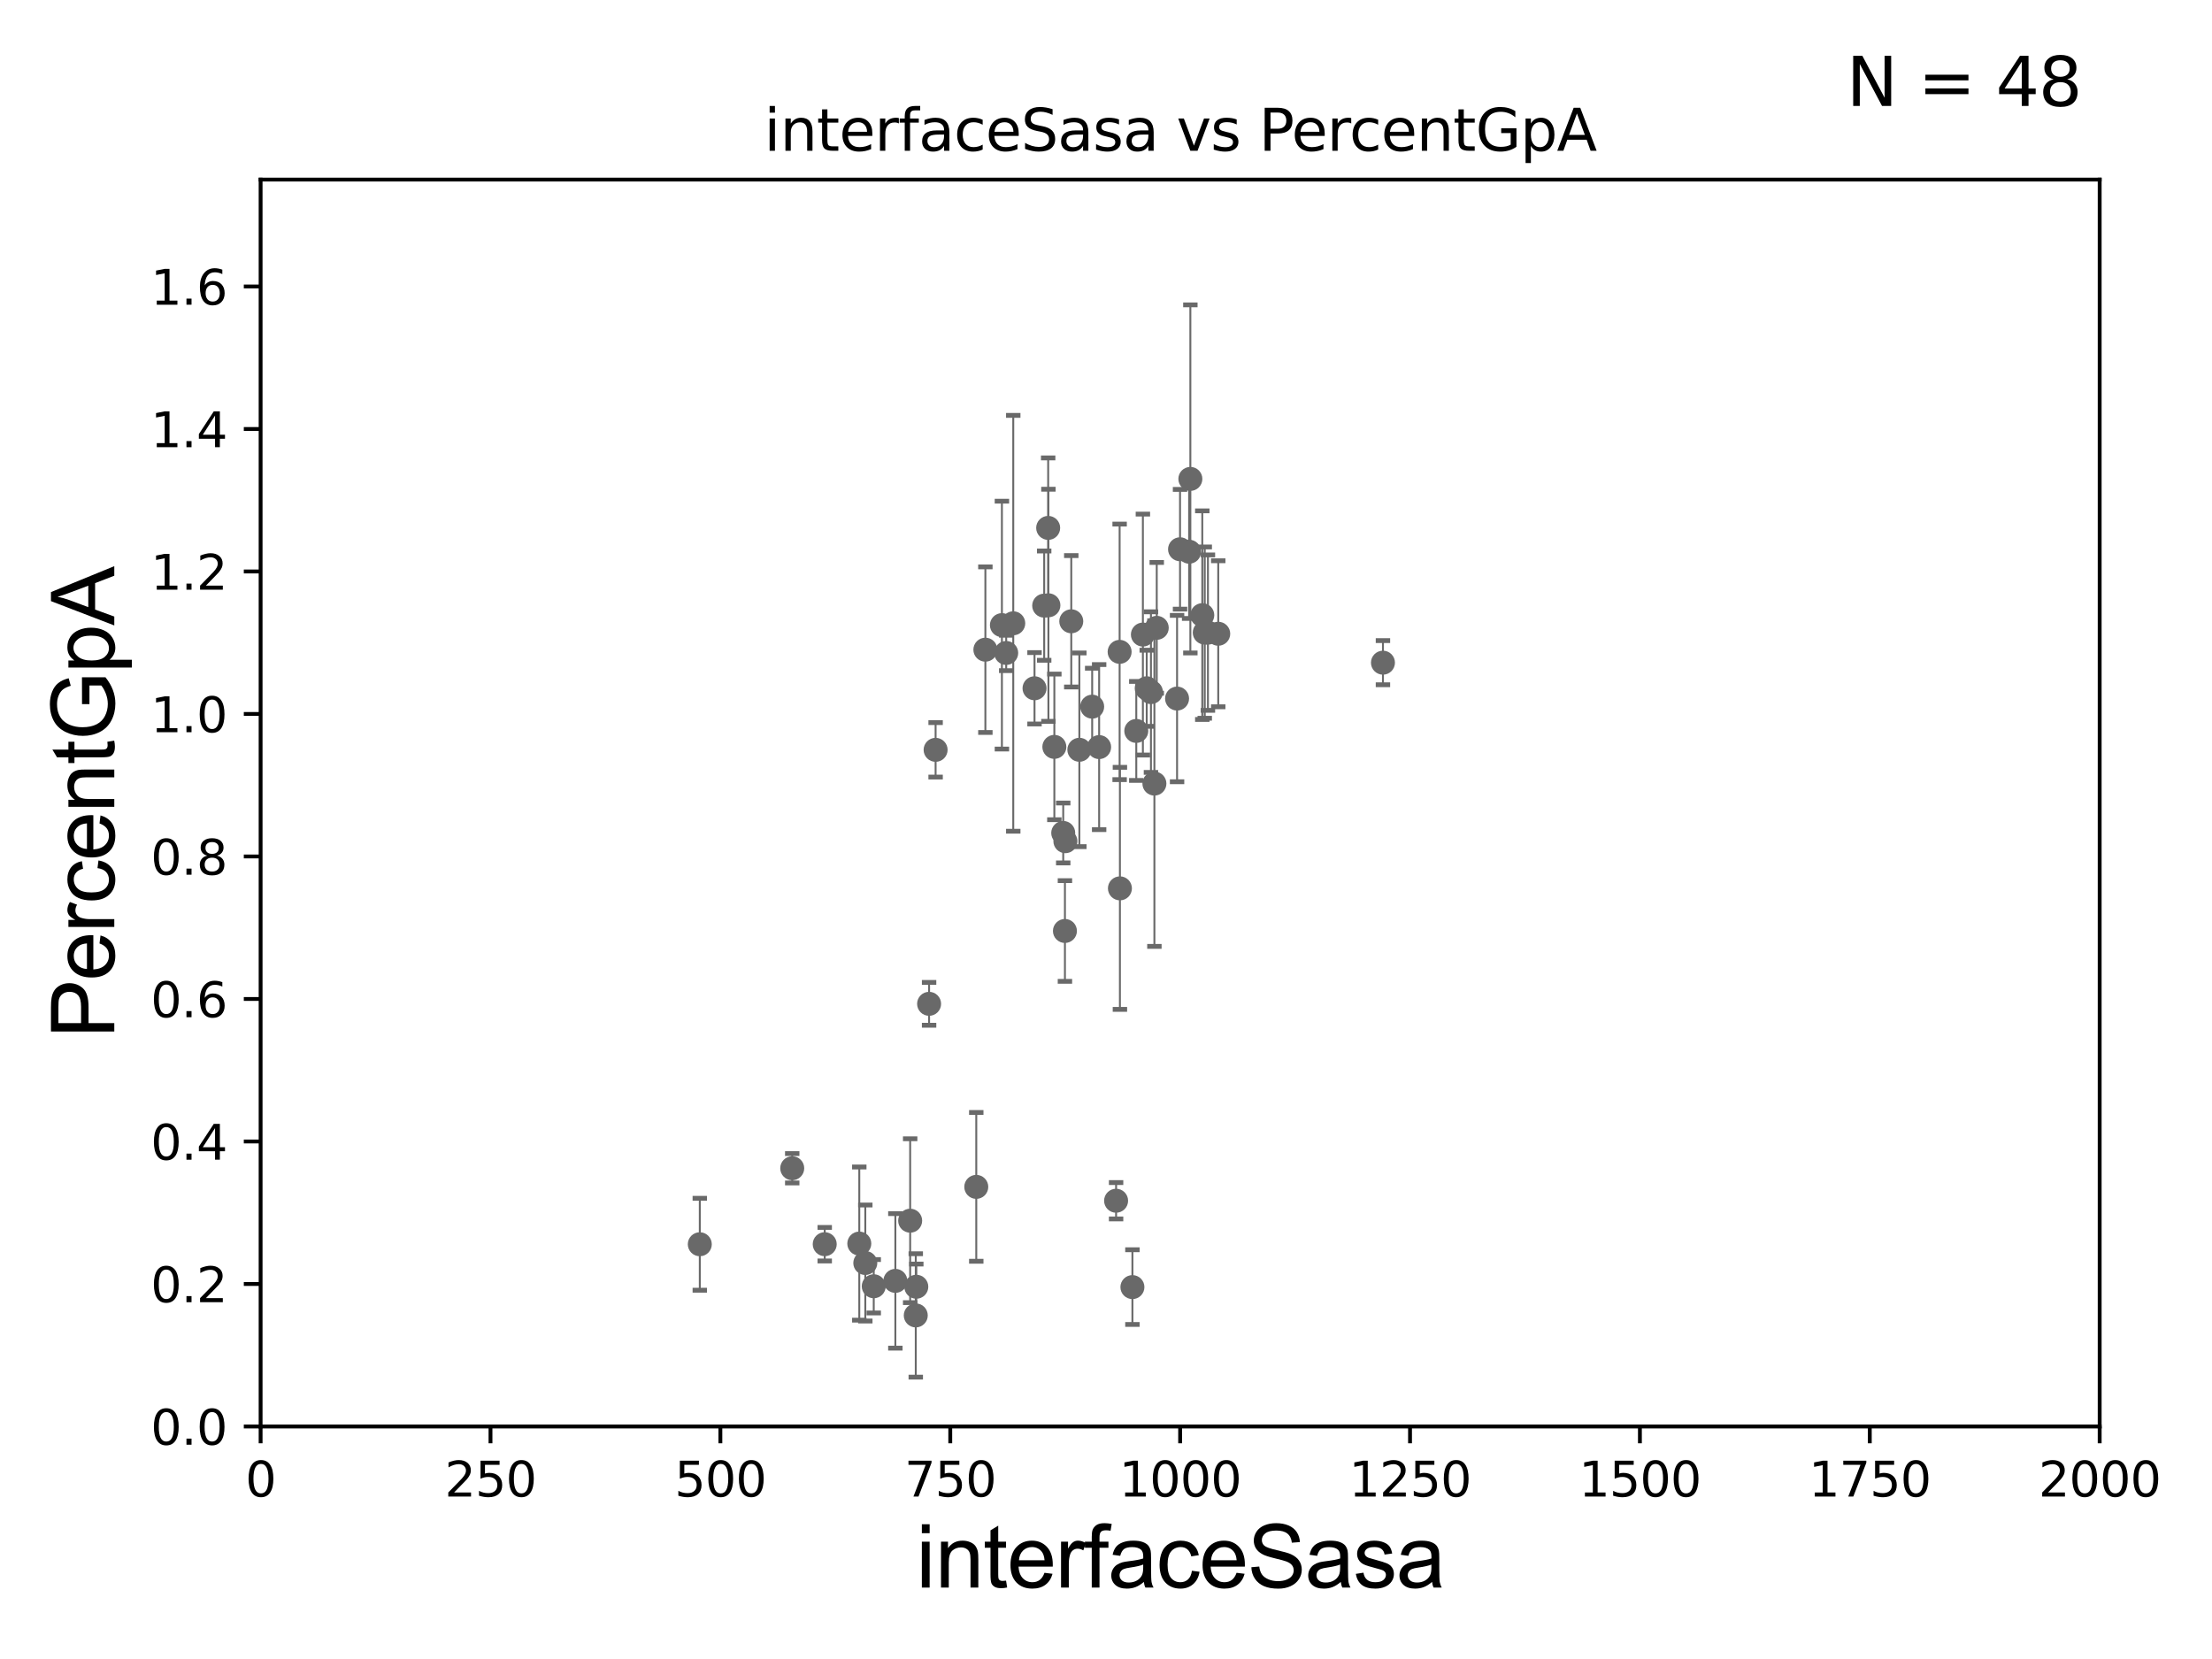 <?xml version="1.0" encoding="utf-8" standalone="no"?>
<!DOCTYPE svg PUBLIC "-//W3C//DTD SVG 1.1//EN"
  "http://www.w3.org/Graphics/SVG/1.1/DTD/svg11.dtd">
<svg xmlns:xlink="http://www.w3.org/1999/xlink" width="460.8pt" height="345.6pt" viewBox="0 0 460.8 345.6" xmlns="http://www.w3.org/2000/svg" version="1.1">
 <defs>
  <style type="text/css">*{stroke-linejoin: round; stroke-linecap: butt}</style>
 </defs>
 <g id="figure_1">
  <g id="patch_1">
   <path d="M 0 345.6 
L 460.8 345.6 
L 460.8 0 
L 0 0 
z
" style="fill: #ffffff"/>
  </g>
  <g id="axes_1">
   <g id="patch_2">
    <path d="M 54.29 297.16 
L 437.4 297.16 
L 437.4 37.411 
L 54.29 37.411 
z
" style="fill: #ffffff"/>
   </g>
   <g id="PathCollection_1">
    <defs>
     <path id="mc48c393efd" d="M 0 1.118 
C 0.297 1.118 0.581 1 0.791 0.791 
C 1 0.581 1.118 0.297 1.118 0 
C 1.118 -0.297 1 -0.581 0.791 -0.791 
C 0.581 -1 0.297 -1.118 0 -1.118 
C -0.297 -1.118 -0.581 -1 -0.791 -0.791 
C -1 -0.581 -1.118 -0.297 -1.118 0 
C -1.118 0.297 -1 0.581 -0.791 0.791 
C -0.581 1 -0.297 1.118 0 1.118 
z
" style="stroke: #696969"/>
    </defs>
    <g clip-path="url(#pf09966d10d)">
     <use xlink:href="#mc48c393efd" x="238.884" y="143.379" style="fill: #696969; stroke: #696969"/>
     <use xlink:href="#mc48c393efd" x="221.939" y="175.238" style="fill: #696969; stroke: #696969"/>
     <use xlink:href="#mc48c393efd" x="194.905" y="156.205" style="fill: #696969; stroke: #696969"/>
     <use xlink:href="#mc48c393efd" x="217.524" y="126.165" style="fill: #696969; stroke: #696969"/>
     <use xlink:href="#mc48c393efd" x="211.08" y="129.845" style="fill: #696969; stroke: #696969"/>
     <use xlink:href="#mc48c393efd" x="209.61" y="136.023" style="fill: #696969; stroke: #696969"/>
     <use xlink:href="#mc48c393efd" x="203.375" y="247.249" style="fill: #696969; stroke: #696969"/>
     <use xlink:href="#mc48c393efd" x="224.849" y="156.194" style="fill: #696969; stroke: #696969"/>
     <use xlink:href="#mc48c393efd" x="221.845" y="193.938" style="fill: #696969; stroke: #696969"/>
     <use xlink:href="#mc48c393efd" x="232.503" y="250.135" style="fill: #696969; stroke: #696969"/>
     <use xlink:href="#mc48c393efd" x="223.165" y="129.427" style="fill: #696969; stroke: #696969"/>
     <use xlink:href="#mc48c393efd" x="235.903" y="268.127" style="fill: #696969; stroke: #696969"/>
     <use xlink:href="#mc48c393efd" x="205.272" y="135.341" style="fill: #696969; stroke: #696969"/>
     <use xlink:href="#mc48c393efd" x="171.805" y="259.187" style="fill: #696969; stroke: #696969"/>
     <use xlink:href="#mc48c393efd" x="190.771" y="274.025" style="fill: #696969; stroke: #696969"/>
     <use xlink:href="#mc48c393efd" x="190.882" y="268.053" style="fill: #696969; stroke: #696969"/>
     <use xlink:href="#mc48c393efd" x="193.547" y="209.115" style="fill: #696969; stroke: #696969"/>
     <use xlink:href="#mc48c393efd" x="182.017" y="267.951" style="fill: #696969; stroke: #696969"/>
     <use xlink:href="#mc48c393efd" x="179.006" y="259.058" style="fill: #696969; stroke: #696969"/>
     <use xlink:href="#mc48c393efd" x="189.604" y="254.293" style="fill: #696969; stroke: #696969"/>
     <use xlink:href="#mc48c393efd" x="165.036" y="243.366" style="fill: #696969; stroke: #696969"/>
     <use xlink:href="#mc48c393efd" x="145.78" y="259.199" style="fill: #696969; stroke: #696969"/>
     <use xlink:href="#mc48c393efd" x="218.403" y="126.093" style="fill: #696969; stroke: #696969"/>
     <use xlink:href="#mc48c393efd" x="245.824" y="114.422" style="fill: #696969; stroke: #696969"/>
     <use xlink:href="#mc48c393efd" x="219.64" y="155.588" style="fill: #696969; stroke: #696969"/>
     <use xlink:href="#mc48c393efd" x="240.483" y="163.235" style="fill: #696969; stroke: #696969"/>
     <use xlink:href="#mc48c393efd" x="238.085" y="132.192" style="fill: #696969; stroke: #696969"/>
     <use xlink:href="#mc48c393efd" x="250.458" y="128.148" style="fill: #696969; stroke: #696969"/>
     <use xlink:href="#mc48c393efd" x="215.51" y="143.381" style="fill: #696969; stroke: #696969"/>
     <use xlink:href="#mc48c393efd" x="247.716" y="114.931" style="fill: #696969; stroke: #696969"/>
     <use xlink:href="#mc48c393efd" x="253.781" y="132.023" style="fill: #696969; stroke: #696969"/>
     <use xlink:href="#mc48c393efd" x="218.353" y="109.972" style="fill: #696969; stroke: #696969"/>
     <use xlink:href="#mc48c393efd" x="245.205" y="145.526" style="fill: #696969; stroke: #696969"/>
     <use xlink:href="#mc48c393efd" x="250.973" y="131.784" style="fill: #696969; stroke: #696969"/>
     <use xlink:href="#mc48c393efd" x="239.765" y="144.177" style="fill: #696969; stroke: #696969"/>
     <use xlink:href="#mc48c393efd" x="251.634" y="131.79" style="fill: #696969; stroke: #696969"/>
     <use xlink:href="#mc48c393efd" x="233.239" y="135.793" style="fill: #696969; stroke: #696969"/>
     <use xlink:href="#mc48c393efd" x="228.971" y="155.633" style="fill: #696969; stroke: #696969"/>
     <use xlink:href="#mc48c393efd" x="236.708" y="152.266" style="fill: #696969; stroke: #696969"/>
     <use xlink:href="#mc48c393efd" x="247.973" y="99.765" style="fill: #696969; stroke: #696969"/>
     <use xlink:href="#mc48c393efd" x="240.972" y="130.79" style="fill: #696969; stroke: #696969"/>
     <use xlink:href="#mc48c393efd" x="221.489" y="173.521" style="fill: #696969; stroke: #696969"/>
     <use xlink:href="#mc48c393efd" x="208.716" y="130.224" style="fill: #696969; stroke: #696969"/>
     <use xlink:href="#mc48c393efd" x="233.3" y="185.062" style="fill: #696969; stroke: #696969"/>
     <use xlink:href="#mc48c393efd" x="227.519" y="147.21" style="fill: #696969; stroke: #696969"/>
     <use xlink:href="#mc48c393efd" x="288.094" y="138.048" style="fill: #696969; stroke: #696969"/>
     <use xlink:href="#mc48c393efd" x="186.52" y="266.829" style="fill: #696969; stroke: #696969"/>
     <use xlink:href="#mc48c393efd" x="180.258" y="263.108" style="fill: #696969; stroke: #696969"/>
    </g>
   </g>
   <g id="matplotlib.axis_1">
    <g id="xtick_1">
     <g id="line2d_1">
      <defs>
       <path id="m9b2ffbbcc8" d="M 0 0 
L 0 3.5 
" style="stroke: #000000; stroke-width: 0.8"/>
      </defs>
      <g>
       <use xlink:href="#m9b2ffbbcc8" x="54.29" y="297.16" style="stroke: #000000; stroke-width: 0.8"/>
      </g>
     </g>
     <g id="text_1">
      <!-- 0 -->
      <g transform="translate(51.109 311.758)scale(0.1 -0.1)">
       <defs>
        <path id="DejaVuSans-30" d="M 2034 4250 
Q 1547 4250 1301 3770 
Q 1056 3291 1056 2328 
Q 1056 1369 1301 889 
Q 1547 409 2034 409 
Q 2525 409 2770 889 
Q 3016 1369 3016 2328 
Q 3016 3291 2770 3770 
Q 2525 4250 2034 4250 
z
M 2034 4750 
Q 2819 4750 3233 4129 
Q 3647 3509 3647 2328 
Q 3647 1150 3233 529 
Q 2819 -91 2034 -91 
Q 1250 -91 836 529 
Q 422 1150 422 2328 
Q 422 3509 836 4129 
Q 1250 4750 2034 4750 
z
" transform="scale(0.016)"/>
       </defs>
       <use xlink:href="#DejaVuSans-30"/>
      </g>
     </g>
    </g>
    <g id="xtick_2">
     <g id="line2d_2">
      <g>
       <use xlink:href="#m9b2ffbbcc8" x="102.179" y="297.16" style="stroke: #000000; stroke-width: 0.8"/>
      </g>
     </g>
     <g id="text_2">
      <!-- 250 -->
      <g transform="translate(92.635 311.758)scale(0.1 -0.1)">
       <defs>
        <path id="DejaVuSans-32" d="M 1228 531 
L 3431 531 
L 3431 0 
L 469 0 
L 469 531 
Q 828 903 1448 1529 
Q 2069 2156 2228 2338 
Q 2531 2678 2651 2914 
Q 2772 3150 2772 3378 
Q 2772 3750 2511 3984 
Q 2250 4219 1831 4219 
Q 1534 4219 1204 4116 
Q 875 4013 500 3803 
L 500 4441 
Q 881 4594 1212 4672 
Q 1544 4750 1819 4750 
Q 2544 4750 2975 4387 
Q 3406 4025 3406 3419 
Q 3406 3131 3298 2873 
Q 3191 2616 2906 2266 
Q 2828 2175 2409 1742 
Q 1991 1309 1228 531 
z
" transform="scale(0.016)"/>
        <path id="DejaVuSans-35" d="M 691 4666 
L 3169 4666 
L 3169 4134 
L 1269 4134 
L 1269 2991 
Q 1406 3038 1543 3061 
Q 1681 3084 1819 3084 
Q 2600 3084 3056 2656 
Q 3513 2228 3513 1497 
Q 3513 744 3044 326 
Q 2575 -91 1722 -91 
Q 1428 -91 1123 -41 
Q 819 9 494 109 
L 494 744 
Q 775 591 1075 516 
Q 1375 441 1709 441 
Q 2250 441 2565 725 
Q 2881 1009 2881 1497 
Q 2881 1984 2565 2268 
Q 2250 2553 1709 2553 
Q 1456 2553 1204 2497 
Q 953 2441 691 2322 
L 691 4666 
z
" transform="scale(0.016)"/>
       </defs>
       <use xlink:href="#DejaVuSans-32"/>
       <use xlink:href="#DejaVuSans-35" x="63.623"/>
       <use xlink:href="#DejaVuSans-30" x="127.246"/>
      </g>
     </g>
    </g>
    <g id="xtick_3">
     <g id="line2d_3">
      <g>
       <use xlink:href="#m9b2ffbbcc8" x="150.067" y="297.16" style="stroke: #000000; stroke-width: 0.8"/>
      </g>
     </g>
     <g id="text_3">
      <!-- 500 -->
      <g transform="translate(140.524 311.758)scale(0.1 -0.1)">
       <use xlink:href="#DejaVuSans-35"/>
       <use xlink:href="#DejaVuSans-30" x="63.623"/>
       <use xlink:href="#DejaVuSans-30" x="127.246"/>
      </g>
     </g>
    </g>
    <g id="xtick_4">
     <g id="line2d_4">
      <g>
       <use xlink:href="#m9b2ffbbcc8" x="197.956" y="297.16" style="stroke: #000000; stroke-width: 0.8"/>
      </g>
     </g>
     <g id="text_4">
      <!-- 750 -->
      <g transform="translate(188.412 311.758)scale(0.1 -0.1)">
       <defs>
        <path id="DejaVuSans-37" d="M 525 4666 
L 3525 4666 
L 3525 4397 
L 1831 0 
L 1172 0 
L 2766 4134 
L 525 4134 
L 525 4666 
z
" transform="scale(0.016)"/>
       </defs>
       <use xlink:href="#DejaVuSans-37"/>
       <use xlink:href="#DejaVuSans-35" x="63.623"/>
       <use xlink:href="#DejaVuSans-30" x="127.246"/>
      </g>
     </g>
    </g>
    <g id="xtick_5">
     <g id="line2d_5">
      <g>
       <use xlink:href="#m9b2ffbbcc8" x="245.845" y="297.16" style="stroke: #000000; stroke-width: 0.8"/>
      </g>
     </g>
     <g id="text_5">
      <!-- 1000 -->
      <g transform="translate(233.12 311.758)scale(0.1 -0.1)">
       <defs>
        <path id="DejaVuSans-31" d="M 794 531 
L 1825 531 
L 1825 4091 
L 703 3866 
L 703 4441 
L 1819 4666 
L 2450 4666 
L 2450 531 
L 3481 531 
L 3481 0 
L 794 0 
L 794 531 
z
" transform="scale(0.016)"/>
       </defs>
       <use xlink:href="#DejaVuSans-31"/>
       <use xlink:href="#DejaVuSans-30" x="63.623"/>
       <use xlink:href="#DejaVuSans-30" x="127.246"/>
       <use xlink:href="#DejaVuSans-30" x="190.869"/>
      </g>
     </g>
    </g>
    <g id="xtick_6">
     <g id="line2d_6">
      <g>
       <use xlink:href="#m9b2ffbbcc8" x="293.734" y="297.16" style="stroke: #000000; stroke-width: 0.8"/>
      </g>
     </g>
     <g id="text_6">
      <!-- 1250 -->
      <g transform="translate(281.009 311.758)scale(0.1 -0.1)">
       <use xlink:href="#DejaVuSans-31"/>
       <use xlink:href="#DejaVuSans-32" x="63.623"/>
       <use xlink:href="#DejaVuSans-35" x="127.246"/>
       <use xlink:href="#DejaVuSans-30" x="190.869"/>
      </g>
     </g>
    </g>
    <g id="xtick_7">
     <g id="line2d_7">
      <g>
       <use xlink:href="#m9b2ffbbcc8" x="341.623" y="297.16" style="stroke: #000000; stroke-width: 0.8"/>
      </g>
     </g>
     <g id="text_7">
      <!-- 1500 -->
      <g transform="translate(328.897 311.758)scale(0.1 -0.1)">
       <use xlink:href="#DejaVuSans-31"/>
       <use xlink:href="#DejaVuSans-35" x="63.623"/>
       <use xlink:href="#DejaVuSans-30" x="127.246"/>
       <use xlink:href="#DejaVuSans-30" x="190.869"/>
      </g>
     </g>
    </g>
    <g id="xtick_8">
     <g id="line2d_8">
      <g>
       <use xlink:href="#m9b2ffbbcc8" x="389.511" y="297.16" style="stroke: #000000; stroke-width: 0.8"/>
      </g>
     </g>
     <g id="text_8">
      <!-- 1750 -->
      <g transform="translate(376.786 311.758)scale(0.1 -0.1)">
       <use xlink:href="#DejaVuSans-31"/>
       <use xlink:href="#DejaVuSans-37" x="63.623"/>
       <use xlink:href="#DejaVuSans-35" x="127.246"/>
       <use xlink:href="#DejaVuSans-30" x="190.869"/>
      </g>
     </g>
    </g>
    <g id="xtick_9">
     <g id="line2d_9">
      <g>
       <use xlink:href="#m9b2ffbbcc8" x="437.4" y="297.16" style="stroke: #000000; stroke-width: 0.8"/>
      </g>
     </g>
     <g id="text_9">
      <!-- 2000 -->
      <g transform="translate(424.675 311.758)scale(0.1 -0.1)">
       <use xlink:href="#DejaVuSans-32"/>
       <use xlink:href="#DejaVuSans-30" x="63.623"/>
       <use xlink:href="#DejaVuSans-30" x="127.246"/>
       <use xlink:href="#DejaVuSans-30" x="190.869"/>
      </g>
     </g>
    </g>
    <g id="text_10">
     <!-- interfaceSasa -->
     <g transform="translate(190.816 330.722)scale(0.18 -0.18)">
      <defs>
       <path id="ArialMT-69" d="M 425 3934 
L 425 4581 
L 988 4581 
L 988 3934 
L 425 3934 
z
M 425 0 
L 425 3319 
L 988 3319 
L 988 0 
L 425 0 
z
" transform="scale(0.016)"/>
       <path id="ArialMT-6e" d="M 422 0 
L 422 3319 
L 928 3319 
L 928 2847 
Q 1294 3394 1984 3394 
Q 2284 3394 2536 3286 
Q 2788 3178 2913 3003 
Q 3038 2828 3088 2588 
Q 3119 2431 3119 2041 
L 3119 0 
L 2556 0 
L 2556 2019 
Q 2556 2363 2490 2533 
Q 2425 2703 2258 2804 
Q 2091 2906 1866 2906 
Q 1506 2906 1245 2678 
Q 984 2450 984 1813 
L 984 0 
L 422 0 
z
" transform="scale(0.016)"/>
       <path id="ArialMT-74" d="M 1650 503 
L 1731 6 
Q 1494 -44 1306 -44 
Q 1000 -44 831 53 
Q 663 150 594 308 
Q 525 466 525 972 
L 525 2881 
L 113 2881 
L 113 3319 
L 525 3319 
L 525 4141 
L 1084 4478 
L 1084 3319 
L 1650 3319 
L 1650 2881 
L 1084 2881 
L 1084 941 
Q 1084 700 1114 631 
Q 1144 563 1211 522 
Q 1278 481 1403 481 
Q 1497 481 1650 503 
z
" transform="scale(0.016)"/>
       <path id="ArialMT-65" d="M 2694 1069 
L 3275 997 
Q 3138 488 2766 206 
Q 2394 -75 1816 -75 
Q 1088 -75 661 373 
Q 234 822 234 1631 
Q 234 2469 665 2931 
Q 1097 3394 1784 3394 
Q 2450 3394 2872 2941 
Q 3294 2488 3294 1666 
Q 3294 1616 3291 1516 
L 816 1516 
Q 847 969 1125 678 
Q 1403 388 1819 388 
Q 2128 388 2347 550 
Q 2566 713 2694 1069 
z
M 847 1978 
L 2700 1978 
Q 2663 2397 2488 2606 
Q 2219 2931 1791 2931 
Q 1403 2931 1139 2672 
Q 875 2413 847 1978 
z
" transform="scale(0.016)"/>
       <path id="ArialMT-72" d="M 416 0 
L 416 3319 
L 922 3319 
L 922 2816 
Q 1116 3169 1280 3281 
Q 1444 3394 1641 3394 
Q 1925 3394 2219 3213 
L 2025 2691 
Q 1819 2813 1613 2813 
Q 1428 2813 1281 2702 
Q 1134 2591 1072 2394 
Q 978 2094 978 1738 
L 978 0 
L 416 0 
z
" transform="scale(0.016)"/>
       <path id="ArialMT-66" d="M 556 0 
L 556 2881 
L 59 2881 
L 59 3319 
L 556 3319 
L 556 3672 
Q 556 4006 616 4169 
Q 697 4388 901 4523 
Q 1106 4659 1475 4659 
Q 1713 4659 2000 4603 
L 1916 4113 
Q 1741 4144 1584 4144 
Q 1328 4144 1222 4034 
Q 1116 3925 1116 3625 
L 1116 3319 
L 1763 3319 
L 1763 2881 
L 1116 2881 
L 1116 0 
L 556 0 
z
" transform="scale(0.016)"/>
       <path id="ArialMT-61" d="M 2588 409 
Q 2275 144 1986 34 
Q 1697 -75 1366 -75 
Q 819 -75 525 192 
Q 231 459 231 875 
Q 231 1119 342 1320 
Q 453 1522 633 1644 
Q 813 1766 1038 1828 
Q 1203 1872 1538 1913 
Q 2219 1994 2541 2106 
Q 2544 2222 2544 2253 
Q 2544 2597 2384 2738 
Q 2169 2928 1744 2928 
Q 1347 2928 1158 2789 
Q 969 2650 878 2297 
L 328 2372 
Q 403 2725 575 2942 
Q 747 3159 1072 3276 
Q 1397 3394 1825 3394 
Q 2250 3394 2515 3294 
Q 2781 3194 2906 3042 
Q 3031 2891 3081 2659 
Q 3109 2516 3109 2141 
L 3109 1391 
Q 3109 606 3145 398 
Q 3181 191 3288 0 
L 2700 0 
Q 2613 175 2588 409 
z
M 2541 1666 
Q 2234 1541 1622 1453 
Q 1275 1403 1131 1340 
Q 988 1278 909 1158 
Q 831 1038 831 891 
Q 831 666 1001 516 
Q 1172 366 1500 366 
Q 1825 366 2078 508 
Q 2331 650 2450 897 
Q 2541 1088 2541 1459 
L 2541 1666 
z
" transform="scale(0.016)"/>
       <path id="ArialMT-63" d="M 2588 1216 
L 3141 1144 
Q 3050 572 2676 248 
Q 2303 -75 1759 -75 
Q 1078 -75 664 370 
Q 250 816 250 1647 
Q 250 2184 428 2587 
Q 606 2991 970 3192 
Q 1334 3394 1763 3394 
Q 2303 3394 2647 3120 
Q 2991 2847 3088 2344 
L 2541 2259 
Q 2463 2594 2264 2762 
Q 2066 2931 1784 2931 
Q 1359 2931 1093 2626 
Q 828 2322 828 1663 
Q 828 994 1084 691 
Q 1341 388 1753 388 
Q 2084 388 2306 591 
Q 2528 794 2588 1216 
z
" transform="scale(0.016)"/>
       <path id="ArialMT-53" d="M 288 1472 
L 859 1522 
Q 900 1178 1048 958 
Q 1197 738 1509 602 
Q 1822 466 2213 466 
Q 2559 466 2825 569 
Q 3091 672 3220 851 
Q 3350 1031 3350 1244 
Q 3350 1459 3225 1620 
Q 3100 1781 2813 1891 
Q 2628 1963 1997 2114 
Q 1366 2266 1113 2400 
Q 784 2572 623 2826 
Q 463 3081 463 3397 
Q 463 3744 659 4045 
Q 856 4347 1234 4503 
Q 1613 4659 2075 4659 
Q 2584 4659 2973 4495 
Q 3363 4331 3572 4012 
Q 3781 3694 3797 3291 
L 3216 3247 
Q 3169 3681 2898 3903 
Q 2628 4125 2100 4125 
Q 1550 4125 1298 3923 
Q 1047 3722 1047 3438 
Q 1047 3191 1225 3031 
Q 1400 2872 2139 2705 
Q 2878 2538 3153 2413 
Q 3553 2228 3743 1945 
Q 3934 1663 3934 1294 
Q 3934 928 3725 604 
Q 3516 281 3123 101 
Q 2731 -78 2241 -78 
Q 1619 -78 1198 103 
Q 778 284 539 648 
Q 300 1013 288 1472 
z
" transform="scale(0.016)"/>
       <path id="ArialMT-73" d="M 197 991 
L 753 1078 
Q 800 744 1014 566 
Q 1228 388 1613 388 
Q 2000 388 2187 545 
Q 2375 703 2375 916 
Q 2375 1106 2209 1216 
Q 2094 1291 1634 1406 
Q 1016 1563 777 1677 
Q 538 1791 414 1992 
Q 291 2194 291 2438 
Q 291 2659 392 2848 
Q 494 3038 669 3163 
Q 800 3259 1026 3326 
Q 1253 3394 1513 3394 
Q 1903 3394 2198 3281 
Q 2494 3169 2634 2976 
Q 2775 2784 2828 2463 
L 2278 2388 
Q 2241 2644 2061 2787 
Q 1881 2931 1553 2931 
Q 1166 2931 1000 2803 
Q 834 2675 834 2503 
Q 834 2394 903 2306 
Q 972 2216 1119 2156 
Q 1203 2125 1616 2013 
Q 2213 1853 2448 1751 
Q 2684 1650 2818 1456 
Q 2953 1263 2953 975 
Q 2953 694 2789 445 
Q 2625 197 2315 61 
Q 2006 -75 1616 -75 
Q 969 -75 630 194 
Q 291 463 197 991 
z
" transform="scale(0.016)"/>
      </defs>
      <use xlink:href="#ArialMT-69"/>
      <use xlink:href="#ArialMT-6e" x="22.217"/>
      <use xlink:href="#ArialMT-74" x="77.832"/>
      <use xlink:href="#ArialMT-65" x="105.615"/>
      <use xlink:href="#ArialMT-72" x="161.23"/>
      <use xlink:href="#ArialMT-66" x="194.531"/>
      <use xlink:href="#ArialMT-61" x="222.314"/>
      <use xlink:href="#ArialMT-63" x="277.93"/>
      <use xlink:href="#ArialMT-65" x="327.93"/>
      <use xlink:href="#ArialMT-53" x="383.545"/>
      <use xlink:href="#ArialMT-61" x="450.244"/>
      <use xlink:href="#ArialMT-73" x="505.859"/>
      <use xlink:href="#ArialMT-61" x="555.859"/>
     </g>
    </g>
   </g>
   <g id="matplotlib.axis_2">
    <g id="ytick_1">
     <g id="line2d_10">
      <defs>
       <path id="m2d9e5b8537" d="M 0 0 
L -3.5 0 
" style="stroke: #000000; stroke-width: 0.8"/>
      </defs>
      <g>
       <use xlink:href="#m2d9e5b8537" x="54.29" y="297.16" style="stroke: #000000; stroke-width: 0.8"/>
      </g>
     </g>
     <g id="text_11">
      <!-- 0.0 -->
      <g transform="translate(31.387 300.959)scale(0.1 -0.1)">
       <defs>
        <path id="DejaVuSans-2e" d="M 684 794 
L 1344 794 
L 1344 0 
L 684 0 
L 684 794 
z
" transform="scale(0.016)"/>
       </defs>
       <use xlink:href="#DejaVuSans-30"/>
       <use xlink:href="#DejaVuSans-2e" x="63.623"/>
       <use xlink:href="#DejaVuSans-30" x="95.41"/>
      </g>
     </g>
    </g>
    <g id="ytick_2">
     <g id="line2d_11">
      <g>
       <use xlink:href="#m2d9e5b8537" x="54.29" y="267.474" style="stroke: #000000; stroke-width: 0.8"/>
      </g>
     </g>
     <g id="text_12">
      <!-- 0.2 -->
      <g transform="translate(31.387 271.274)scale(0.1 -0.1)">
       <use xlink:href="#DejaVuSans-30"/>
       <use xlink:href="#DejaVuSans-2e" x="63.623"/>
       <use xlink:href="#DejaVuSans-32" x="95.41"/>
      </g>
     </g>
    </g>
    <g id="ytick_3">
     <g id="line2d_12">
      <g>
       <use xlink:href="#m2d9e5b8537" x="54.29" y="237.789" style="stroke: #000000; stroke-width: 0.8"/>
      </g>
     </g>
     <g id="text_13">
      <!-- 0.4 -->
      <g transform="translate(31.387 241.588)scale(0.1 -0.1)">
       <defs>
        <path id="DejaVuSans-34" d="M 2419 4116 
L 825 1625 
L 2419 1625 
L 2419 4116 
z
M 2253 4666 
L 3047 4666 
L 3047 1625 
L 3713 1625 
L 3713 1100 
L 3047 1100 
L 3047 0 
L 2419 0 
L 2419 1100 
L 313 1100 
L 313 1709 
L 2253 4666 
z
" transform="scale(0.016)"/>
       </defs>
       <use xlink:href="#DejaVuSans-30"/>
       <use xlink:href="#DejaVuSans-2e" x="63.623"/>
       <use xlink:href="#DejaVuSans-34" x="95.41"/>
      </g>
     </g>
    </g>
    <g id="ytick_4">
     <g id="line2d_13">
      <g>
       <use xlink:href="#m2d9e5b8537" x="54.29" y="208.103" style="stroke: #000000; stroke-width: 0.8"/>
      </g>
     </g>
     <g id="text_14">
      <!-- 0.6 -->
      <g transform="translate(31.387 211.902)scale(0.1 -0.1)">
       <defs>
        <path id="DejaVuSans-36" d="M 2113 2584 
Q 1688 2584 1439 2293 
Q 1191 2003 1191 1497 
Q 1191 994 1439 701 
Q 1688 409 2113 409 
Q 2538 409 2786 701 
Q 3034 994 3034 1497 
Q 3034 2003 2786 2293 
Q 2538 2584 2113 2584 
z
M 3366 4563 
L 3366 3988 
Q 3128 4100 2886 4159 
Q 2644 4219 2406 4219 
Q 1781 4219 1451 3797 
Q 1122 3375 1075 2522 
Q 1259 2794 1537 2939 
Q 1816 3084 2150 3084 
Q 2853 3084 3261 2657 
Q 3669 2231 3669 1497 
Q 3669 778 3244 343 
Q 2819 -91 2113 -91 
Q 1303 -91 875 529 
Q 447 1150 447 2328 
Q 447 3434 972 4092 
Q 1497 4750 2381 4750 
Q 2619 4750 2861 4703 
Q 3103 4656 3366 4563 
z
" transform="scale(0.016)"/>
       </defs>
       <use xlink:href="#DejaVuSans-30"/>
       <use xlink:href="#DejaVuSans-2e" x="63.623"/>
       <use xlink:href="#DejaVuSans-36" x="95.41"/>
      </g>
     </g>
    </g>
    <g id="ytick_5">
     <g id="line2d_14">
      <g>
       <use xlink:href="#m2d9e5b8537" x="54.29" y="178.418" style="stroke: #000000; stroke-width: 0.8"/>
      </g>
     </g>
     <g id="text_15">
      <!-- 0.8 -->
      <g transform="translate(31.387 182.217)scale(0.1 -0.1)">
       <defs>
        <path id="DejaVuSans-38" d="M 2034 2216 
Q 1584 2216 1326 1975 
Q 1069 1734 1069 1313 
Q 1069 891 1326 650 
Q 1584 409 2034 409 
Q 2484 409 2743 651 
Q 3003 894 3003 1313 
Q 3003 1734 2745 1975 
Q 2488 2216 2034 2216 
z
M 1403 2484 
Q 997 2584 770 2862 
Q 544 3141 544 3541 
Q 544 4100 942 4425 
Q 1341 4750 2034 4750 
Q 2731 4750 3128 4425 
Q 3525 4100 3525 3541 
Q 3525 3141 3298 2862 
Q 3072 2584 2669 2484 
Q 3125 2378 3379 2068 
Q 3634 1759 3634 1313 
Q 3634 634 3220 271 
Q 2806 -91 2034 -91 
Q 1263 -91 848 271 
Q 434 634 434 1313 
Q 434 1759 690 2068 
Q 947 2378 1403 2484 
z
M 1172 3481 
Q 1172 3119 1398 2916 
Q 1625 2713 2034 2713 
Q 2441 2713 2670 2916 
Q 2900 3119 2900 3481 
Q 2900 3844 2670 4047 
Q 2441 4250 2034 4250 
Q 1625 4250 1398 4047 
Q 1172 3844 1172 3481 
z
" transform="scale(0.016)"/>
       </defs>
       <use xlink:href="#DejaVuSans-30"/>
       <use xlink:href="#DejaVuSans-2e" x="63.623"/>
       <use xlink:href="#DejaVuSans-38" x="95.41"/>
      </g>
     </g>
    </g>
    <g id="ytick_6">
     <g id="line2d_15">
      <g>
       <use xlink:href="#m2d9e5b8537" x="54.29" y="148.732" style="stroke: #000000; stroke-width: 0.8"/>
      </g>
     </g>
     <g id="text_16">
      <!-- 1.0 -->
      <g transform="translate(31.387 152.531)scale(0.1 -0.1)">
       <use xlink:href="#DejaVuSans-31"/>
       <use xlink:href="#DejaVuSans-2e" x="63.623"/>
       <use xlink:href="#DejaVuSans-30" x="95.41"/>
      </g>
     </g>
    </g>
    <g id="ytick_7">
     <g id="line2d_16">
      <g>
       <use xlink:href="#m2d9e5b8537" x="54.29" y="119.047" style="stroke: #000000; stroke-width: 0.8"/>
      </g>
     </g>
     <g id="text_17">
      <!-- 1.2 -->
      <g transform="translate(31.387 122.846)scale(0.1 -0.1)">
       <use xlink:href="#DejaVuSans-31"/>
       <use xlink:href="#DejaVuSans-2e" x="63.623"/>
       <use xlink:href="#DejaVuSans-32" x="95.41"/>
      </g>
     </g>
    </g>
    <g id="ytick_8">
     <g id="line2d_17">
      <g>
       <use xlink:href="#m2d9e5b8537" x="54.29" y="89.361" style="stroke: #000000; stroke-width: 0.8"/>
      </g>
     </g>
     <g id="text_18">
      <!-- 1.4 -->
      <g transform="translate(31.387 93.16)scale(0.1 -0.1)">
       <use xlink:href="#DejaVuSans-31"/>
       <use xlink:href="#DejaVuSans-2e" x="63.623"/>
       <use xlink:href="#DejaVuSans-34" x="95.41"/>
      </g>
     </g>
    </g>
    <g id="ytick_9">
     <g id="line2d_18">
      <g>
       <use xlink:href="#m2d9e5b8537" x="54.29" y="59.675" style="stroke: #000000; stroke-width: 0.8"/>
      </g>
     </g>
     <g id="text_19">
      <!-- 1.6 -->
      <g transform="translate(31.387 63.475)scale(0.1 -0.1)">
       <use xlink:href="#DejaVuSans-31"/>
       <use xlink:href="#DejaVuSans-2e" x="63.623"/>
       <use xlink:href="#DejaVuSans-36" x="95.41"/>
      </g>
     </g>
    </g>
    <g id="text_20">
     <!-- PercentGpA -->
     <g transform="translate(23.809 216.309)rotate(-90)scale(0.18 -0.18)">
      <defs>
       <path id="ArialMT-50" d="M 494 0 
L 494 4581 
L 2222 4581 
Q 2678 4581 2919 4538 
Q 3256 4481 3484 4323 
Q 3713 4166 3852 3881 
Q 3991 3597 3991 3256 
Q 3991 2672 3619 2267 
Q 3247 1863 2275 1863 
L 1100 1863 
L 1100 0 
L 494 0 
z
M 1100 2403 
L 2284 2403 
Q 2872 2403 3119 2622 
Q 3366 2841 3366 3238 
Q 3366 3525 3220 3729 
Q 3075 3934 2838 4000 
Q 2684 4041 2272 4041 
L 1100 4041 
L 1100 2403 
z
" transform="scale(0.016)"/>
       <path id="ArialMT-47" d="M 2638 1797 
L 2638 2334 
L 4578 2338 
L 4578 638 
Q 4131 281 3656 101 
Q 3181 -78 2681 -78 
Q 2006 -78 1454 211 
Q 903 500 622 1047 
Q 341 1594 341 2269 
Q 341 2938 620 3517 
Q 900 4097 1425 4378 
Q 1950 4659 2634 4659 
Q 3131 4659 3532 4498 
Q 3934 4338 4162 4050 
Q 4391 3763 4509 3300 
L 3963 3150 
Q 3859 3500 3706 3700 
Q 3553 3900 3268 4020 
Q 2984 4141 2638 4141 
Q 2222 4141 1919 4014 
Q 1616 3888 1430 3681 
Q 1244 3475 1141 3228 
Q 966 2803 966 2306 
Q 966 1694 1177 1281 
Q 1388 869 1791 669 
Q 2194 469 2647 469 
Q 3041 469 3416 620 
Q 3791 772 3984 944 
L 3984 1797 
L 2638 1797 
z
" transform="scale(0.016)"/>
       <path id="ArialMT-70" d="M 422 -1272 
L 422 3319 
L 934 3319 
L 934 2888 
Q 1116 3141 1344 3267 
Q 1572 3394 1897 3394 
Q 2322 3394 2647 3175 
Q 2972 2956 3137 2557 
Q 3303 2159 3303 1684 
Q 3303 1175 3120 767 
Q 2938 359 2589 142 
Q 2241 -75 1856 -75 
Q 1575 -75 1351 44 
Q 1128 163 984 344 
L 984 -1272 
L 422 -1272 
z
M 931 1641 
Q 931 1000 1190 694 
Q 1450 388 1819 388 
Q 2194 388 2461 705 
Q 2728 1022 2728 1688 
Q 2728 2322 2467 2637 
Q 2206 2953 1844 2953 
Q 1484 2953 1207 2617 
Q 931 2281 931 1641 
z
" transform="scale(0.016)"/>
       <path id="ArialMT-41" d="M -9 0 
L 1750 4581 
L 2403 4581 
L 4278 0 
L 3588 0 
L 3053 1388 
L 1138 1388 
L 634 0 
L -9 0 
z
M 1313 1881 
L 2866 1881 
L 2388 3150 
Q 2169 3728 2063 4100 
Q 1975 3659 1816 3225 
L 1313 1881 
z
" transform="scale(0.016)"/>
      </defs>
      <use xlink:href="#ArialMT-50"/>
      <use xlink:href="#ArialMT-65" x="66.699"/>
      <use xlink:href="#ArialMT-72" x="122.314"/>
      <use xlink:href="#ArialMT-63" x="155.615"/>
      <use xlink:href="#ArialMT-65" x="205.615"/>
      <use xlink:href="#ArialMT-6e" x="261.23"/>
      <use xlink:href="#ArialMT-74" x="316.846"/>
      <use xlink:href="#ArialMT-47" x="344.629"/>
      <use xlink:href="#ArialMT-70" x="422.412"/>
      <use xlink:href="#ArialMT-41" x="478.027"/>
     </g>
    </g>
   </g>
   <g id="LineCollection_1">
    <path d="M 238.884 151.307 
L 238.884 135.451 
" clip-path="url(#pf09966d10d)" style="fill: none; stroke: #696969; stroke-width: 0.4"/>
    <path d="M 221.939 175.754 
L 221.939 174.721 
" clip-path="url(#pf09966d10d)" style="fill: none; stroke: #696969; stroke-width: 0.4"/>
    <path d="M 194.905 161.88 
L 194.905 150.531 
" clip-path="url(#pf09966d10d)" style="fill: none; stroke: #696969; stroke-width: 0.4"/>
    <path d="M 217.524 137.548 
L 217.524 114.781 
" clip-path="url(#pf09966d10d)" style="fill: none; stroke: #696969; stroke-width: 0.4"/>
    <path d="M 211.08 173.156 
L 211.08 86.534 
" clip-path="url(#pf09966d10d)" style="fill: none; stroke: #696969; stroke-width: 0.4"/>
    <path d="M 209.61 139.711 
L 209.61 132.335 
" clip-path="url(#pf09966d10d)" style="fill: none; stroke: #696969; stroke-width: 0.4"/>
    <path d="M 203.375 262.744 
L 203.375 231.753 
" clip-path="url(#pf09966d10d)" style="fill: none; stroke: #696969; stroke-width: 0.4"/>
    <path d="M 224.849 176.368 
L 224.849 136.02 
" clip-path="url(#pf09966d10d)" style="fill: none; stroke: #696969; stroke-width: 0.4"/>
    <path d="M 221.845 204.425 
L 221.845 183.452 
" clip-path="url(#pf09966d10d)" style="fill: none; stroke: #696969; stroke-width: 0.4"/>
    <path d="M 232.503 253.922 
L 232.503 246.348 
" clip-path="url(#pf09966d10d)" style="fill: none; stroke: #696969; stroke-width: 0.4"/>
    <path d="M 223.165 143.114 
L 223.165 115.739 
" clip-path="url(#pf09966d10d)" style="fill: none; stroke: #696969; stroke-width: 0.4"/>
    <path d="M 235.903 275.908 
L 235.903 260.346 
" clip-path="url(#pf09966d10d)" style="fill: none; stroke: #696969; stroke-width: 0.4"/>
    <path d="M 205.272 152.589 
L 205.272 118.093 
" clip-path="url(#pf09966d10d)" style="fill: none; stroke: #696969; stroke-width: 0.4"/>
    <path d="M 171.805 262.68 
L 171.805 255.694 
" clip-path="url(#pf09966d10d)" style="fill: none; stroke: #696969; stroke-width: 0.4"/>
    <path d="M 190.771 286.88 
L 190.771 261.171 
" clip-path="url(#pf09966d10d)" style="fill: none; stroke: #696969; stroke-width: 0.4"/>
    <path d="M 190.882 272.778 
L 190.882 263.328 
" clip-path="url(#pf09966d10d)" style="fill: none; stroke: #696969; stroke-width: 0.4"/>
    <path d="M 193.547 213.579 
L 193.547 204.65 
" clip-path="url(#pf09966d10d)" style="fill: none; stroke: #696969; stroke-width: 0.4"/>
    <path d="M 182.017 273.513 
L 182.017 262.389 
" clip-path="url(#pf09966d10d)" style="fill: none; stroke: #696969; stroke-width: 0.4"/>
    <path d="M 179.006 275.011 
L 179.006 243.105 
" clip-path="url(#pf09966d10d)" style="fill: none; stroke: #696969; stroke-width: 0.4"/>
    <path d="M 189.604 271.362 
L 189.604 237.224 
" clip-path="url(#pf09966d10d)" style="fill: none; stroke: #696969; stroke-width: 0.4"/>
    <path d="M 165.036 246.426 
L 165.036 240.307 
" clip-path="url(#pf09966d10d)" style="fill: none; stroke: #696969; stroke-width: 0.4"/>
    <path d="M 145.78 268.774 
L 145.78 249.625 
" clip-path="url(#pf09966d10d)" style="fill: none; stroke: #696969; stroke-width: 0.4"/>
    <path d="M 218.403 150.271 
L 218.403 101.915 
" clip-path="url(#pf09966d10d)" style="fill: none; stroke: #696969; stroke-width: 0.4"/>
    <path d="M 245.824 126.892 
L 245.824 101.952 
" clip-path="url(#pf09966d10d)" style="fill: none; stroke: #696969; stroke-width: 0.4"/>
    <path d="M 219.64 170.757 
L 219.64 140.42 
" clip-path="url(#pf09966d10d)" style="fill: none; stroke: #696969; stroke-width: 0.4"/>
    <path d="M 240.483 197.15 
L 240.483 129.319 
" clip-path="url(#pf09966d10d)" style="fill: none; stroke: #696969; stroke-width: 0.4"/>
    <path d="M 238.085 157.286 
L 238.085 107.097 
" clip-path="url(#pf09966d10d)" style="fill: none; stroke: #696969; stroke-width: 0.4"/>
    <path d="M 250.458 149.875 
L 250.458 106.421 
" clip-path="url(#pf09966d10d)" style="fill: none; stroke: #696969; stroke-width: 0.4"/>
    <path d="M 215.51 150.815 
L 215.51 135.946 
" clip-path="url(#pf09966d10d)" style="fill: none; stroke: #696969; stroke-width: 0.4"/>
    <path d="M 247.716 128.833 
L 247.716 101.029 
" clip-path="url(#pf09966d10d)" style="fill: none; stroke: #696969; stroke-width: 0.4"/>
    <path d="M 253.781 147.234 
L 253.781 116.812 
" clip-path="url(#pf09966d10d)" style="fill: none; stroke: #696969; stroke-width: 0.4"/>
    <path d="M 218.353 124.553 
L 218.353 95.392 
" clip-path="url(#pf09966d10d)" style="fill: none; stroke: #696969; stroke-width: 0.4"/>
    <path d="M 245.205 162.854 
L 245.205 128.198 
" clip-path="url(#pf09966d10d)" style="fill: none; stroke: #696969; stroke-width: 0.4"/>
    <path d="M 250.973 149.626 
L 250.973 113.942 
" clip-path="url(#pf09966d10d)" style="fill: none; stroke: #696969; stroke-width: 0.4"/>
    <path d="M 239.765 160.901 
L 239.765 127.453 
" clip-path="url(#pf09966d10d)" style="fill: none; stroke: #696969; stroke-width: 0.4"/>
    <path d="M 251.634 147.978 
L 251.634 115.602 
" clip-path="url(#pf09966d10d)" style="fill: none; stroke: #696969; stroke-width: 0.4"/>
    <path d="M 233.239 162.411 
L 233.239 109.175 
" clip-path="url(#pf09966d10d)" style="fill: none; stroke: #696969; stroke-width: 0.4"/>
    <path d="M 228.971 172.826 
L 228.971 138.441 
" clip-path="url(#pf09966d10d)" style="fill: none; stroke: #696969; stroke-width: 0.4"/>
    <path d="M 236.708 162.575 
L 236.708 141.957 
" clip-path="url(#pf09966d10d)" style="fill: none; stroke: #696969; stroke-width: 0.4"/>
    <path d="M 247.973 136.021 
L 247.973 63.509 
" clip-path="url(#pf09966d10d)" style="fill: none; stroke: #696969; stroke-width: 0.4"/>
    <path d="M 240.972 144.41 
L 240.972 117.171 
" clip-path="url(#pf09966d10d)" style="fill: none; stroke: #696969; stroke-width: 0.4"/>
    <path d="M 221.489 179.763 
L 221.489 167.279 
" clip-path="url(#pf09966d10d)" style="fill: none; stroke: #696969; stroke-width: 0.4"/>
    <path d="M 208.716 156.04 
L 208.716 104.408 
" clip-path="url(#pf09966d10d)" style="fill: none; stroke: #696969; stroke-width: 0.4"/>
    <path d="M 233.3 210.272 
L 233.3 159.852 
" clip-path="url(#pf09966d10d)" style="fill: none; stroke: #696969; stroke-width: 0.4"/>
    <path d="M 227.519 155.216 
L 227.519 139.204 
" clip-path="url(#pf09966d10d)" style="fill: none; stroke: #696969; stroke-width: 0.4"/>
    <path d="M 288.094 142.649 
L 288.094 133.446 
" clip-path="url(#pf09966d10d)" style="fill: none; stroke: #696969; stroke-width: 0.4"/>
    <path d="M 186.52 280.84 
L 186.52 252.817 
" clip-path="url(#pf09966d10d)" style="fill: none; stroke: #696969; stroke-width: 0.4"/>
    <path d="M 180.258 275.19 
L 180.258 251.025 
" clip-path="url(#pf09966d10d)" style="fill: none; stroke: #696969; stroke-width: 0.4"/>
   </g>
   <g id="line2d_19">
    <defs>
     <path id="m6746e41707" d="M 1.5 0 
L -1.5 -0 
" style="stroke: #696969"/>
    </defs>
    <g clip-path="url(#pf09966d10d)">
     <use xlink:href="#m6746e41707" x="238.884" y="151.307" style="fill: #696969; stroke: #696969"/>
     <use xlink:href="#m6746e41707" x="221.939" y="175.754" style="fill: #696969; stroke: #696969"/>
     <use xlink:href="#m6746e41707" x="194.905" y="161.88" style="fill: #696969; stroke: #696969"/>
     <use xlink:href="#m6746e41707" x="217.524" y="137.548" style="fill: #696969; stroke: #696969"/>
     <use xlink:href="#m6746e41707" x="211.08" y="173.156" style="fill: #696969; stroke: #696969"/>
     <use xlink:href="#m6746e41707" x="209.61" y="139.711" style="fill: #696969; stroke: #696969"/>
     <use xlink:href="#m6746e41707" x="203.375" y="262.744" style="fill: #696969; stroke: #696969"/>
     <use xlink:href="#m6746e41707" x="224.849" y="176.368" style="fill: #696969; stroke: #696969"/>
     <use xlink:href="#m6746e41707" x="221.845" y="204.425" style="fill: #696969; stroke: #696969"/>
     <use xlink:href="#m6746e41707" x="232.503" y="253.922" style="fill: #696969; stroke: #696969"/>
     <use xlink:href="#m6746e41707" x="223.165" y="143.114" style="fill: #696969; stroke: #696969"/>
     <use xlink:href="#m6746e41707" x="235.903" y="275.908" style="fill: #696969; stroke: #696969"/>
     <use xlink:href="#m6746e41707" x="205.272" y="152.589" style="fill: #696969; stroke: #696969"/>
     <use xlink:href="#m6746e41707" x="171.805" y="262.68" style="fill: #696969; stroke: #696969"/>
     <use xlink:href="#m6746e41707" x="190.771" y="286.88" style="fill: #696969; stroke: #696969"/>
     <use xlink:href="#m6746e41707" x="190.882" y="272.778" style="fill: #696969; stroke: #696969"/>
     <use xlink:href="#m6746e41707" x="193.547" y="213.579" style="fill: #696969; stroke: #696969"/>
     <use xlink:href="#m6746e41707" x="182.017" y="273.513" style="fill: #696969; stroke: #696969"/>
     <use xlink:href="#m6746e41707" x="179.006" y="275.011" style="fill: #696969; stroke: #696969"/>
     <use xlink:href="#m6746e41707" x="189.604" y="271.362" style="fill: #696969; stroke: #696969"/>
     <use xlink:href="#m6746e41707" x="165.036" y="246.426" style="fill: #696969; stroke: #696969"/>
     <use xlink:href="#m6746e41707" x="145.78" y="268.774" style="fill: #696969; stroke: #696969"/>
     <use xlink:href="#m6746e41707" x="218.403" y="150.271" style="fill: #696969; stroke: #696969"/>
     <use xlink:href="#m6746e41707" x="245.824" y="126.892" style="fill: #696969; stroke: #696969"/>
     <use xlink:href="#m6746e41707" x="219.64" y="170.757" style="fill: #696969; stroke: #696969"/>
     <use xlink:href="#m6746e41707" x="240.483" y="197.15" style="fill: #696969; stroke: #696969"/>
     <use xlink:href="#m6746e41707" x="238.085" y="157.286" style="fill: #696969; stroke: #696969"/>
     <use xlink:href="#m6746e41707" x="250.458" y="149.875" style="fill: #696969; stroke: #696969"/>
     <use xlink:href="#m6746e41707" x="215.51" y="150.815" style="fill: #696969; stroke: #696969"/>
     <use xlink:href="#m6746e41707" x="247.716" y="128.833" style="fill: #696969; stroke: #696969"/>
     <use xlink:href="#m6746e41707" x="253.781" y="147.234" style="fill: #696969; stroke: #696969"/>
     <use xlink:href="#m6746e41707" x="218.353" y="124.553" style="fill: #696969; stroke: #696969"/>
     <use xlink:href="#m6746e41707" x="245.205" y="162.854" style="fill: #696969; stroke: #696969"/>
     <use xlink:href="#m6746e41707" x="250.973" y="149.626" style="fill: #696969; stroke: #696969"/>
     <use xlink:href="#m6746e41707" x="239.765" y="160.901" style="fill: #696969; stroke: #696969"/>
     <use xlink:href="#m6746e41707" x="251.634" y="147.978" style="fill: #696969; stroke: #696969"/>
     <use xlink:href="#m6746e41707" x="233.239" y="162.411" style="fill: #696969; stroke: #696969"/>
     <use xlink:href="#m6746e41707" x="228.971" y="172.826" style="fill: #696969; stroke: #696969"/>
     <use xlink:href="#m6746e41707" x="236.708" y="162.575" style="fill: #696969; stroke: #696969"/>
     <use xlink:href="#m6746e41707" x="247.973" y="136.021" style="fill: #696969; stroke: #696969"/>
     <use xlink:href="#m6746e41707" x="240.972" y="144.41" style="fill: #696969; stroke: #696969"/>
     <use xlink:href="#m6746e41707" x="221.489" y="179.763" style="fill: #696969; stroke: #696969"/>
     <use xlink:href="#m6746e41707" x="208.716" y="156.04" style="fill: #696969; stroke: #696969"/>
     <use xlink:href="#m6746e41707" x="233.3" y="210.272" style="fill: #696969; stroke: #696969"/>
     <use xlink:href="#m6746e41707" x="227.519" y="155.216" style="fill: #696969; stroke: #696969"/>
     <use xlink:href="#m6746e41707" x="288.094" y="142.649" style="fill: #696969; stroke: #696969"/>
     <use xlink:href="#m6746e41707" x="186.52" y="280.84" style="fill: #696969; stroke: #696969"/>
     <use xlink:href="#m6746e41707" x="180.258" y="275.19" style="fill: #696969; stroke: #696969"/>
    </g>
   </g>
   <g id="line2d_20">
    <g clip-path="url(#pf09966d10d)">
     <use xlink:href="#m6746e41707" x="238.884" y="135.451" style="fill: #696969; stroke: #696969"/>
     <use xlink:href="#m6746e41707" x="221.939" y="174.721" style="fill: #696969; stroke: #696969"/>
     <use xlink:href="#m6746e41707" x="194.905" y="150.531" style="fill: #696969; stroke: #696969"/>
     <use xlink:href="#m6746e41707" x="217.524" y="114.781" style="fill: #696969; stroke: #696969"/>
     <use xlink:href="#m6746e41707" x="211.08" y="86.534" style="fill: #696969; stroke: #696969"/>
     <use xlink:href="#m6746e41707" x="209.61" y="132.335" style="fill: #696969; stroke: #696969"/>
     <use xlink:href="#m6746e41707" x="203.375" y="231.753" style="fill: #696969; stroke: #696969"/>
     <use xlink:href="#m6746e41707" x="224.849" y="136.02" style="fill: #696969; stroke: #696969"/>
     <use xlink:href="#m6746e41707" x="221.845" y="183.452" style="fill: #696969; stroke: #696969"/>
     <use xlink:href="#m6746e41707" x="232.503" y="246.348" style="fill: #696969; stroke: #696969"/>
     <use xlink:href="#m6746e41707" x="223.165" y="115.739" style="fill: #696969; stroke: #696969"/>
     <use xlink:href="#m6746e41707" x="235.903" y="260.346" style="fill: #696969; stroke: #696969"/>
     <use xlink:href="#m6746e41707" x="205.272" y="118.093" style="fill: #696969; stroke: #696969"/>
     <use xlink:href="#m6746e41707" x="171.805" y="255.694" style="fill: #696969; stroke: #696969"/>
     <use xlink:href="#m6746e41707" x="190.771" y="261.171" style="fill: #696969; stroke: #696969"/>
     <use xlink:href="#m6746e41707" x="190.882" y="263.328" style="fill: #696969; stroke: #696969"/>
     <use xlink:href="#m6746e41707" x="193.547" y="204.65" style="fill: #696969; stroke: #696969"/>
     <use xlink:href="#m6746e41707" x="182.017" y="262.389" style="fill: #696969; stroke: #696969"/>
     <use xlink:href="#m6746e41707" x="179.006" y="243.105" style="fill: #696969; stroke: #696969"/>
     <use xlink:href="#m6746e41707" x="189.604" y="237.224" style="fill: #696969; stroke: #696969"/>
     <use xlink:href="#m6746e41707" x="165.036" y="240.307" style="fill: #696969; stroke: #696969"/>
     <use xlink:href="#m6746e41707" x="145.78" y="249.625" style="fill: #696969; stroke: #696969"/>
     <use xlink:href="#m6746e41707" x="218.403" y="101.915" style="fill: #696969; stroke: #696969"/>
     <use xlink:href="#m6746e41707" x="245.824" y="101.952" style="fill: #696969; stroke: #696969"/>
     <use xlink:href="#m6746e41707" x="219.64" y="140.42" style="fill: #696969; stroke: #696969"/>
     <use xlink:href="#m6746e41707" x="240.483" y="129.319" style="fill: #696969; stroke: #696969"/>
     <use xlink:href="#m6746e41707" x="238.085" y="107.097" style="fill: #696969; stroke: #696969"/>
     <use xlink:href="#m6746e41707" x="250.458" y="106.421" style="fill: #696969; stroke: #696969"/>
     <use xlink:href="#m6746e41707" x="215.51" y="135.946" style="fill: #696969; stroke: #696969"/>
     <use xlink:href="#m6746e41707" x="247.716" y="101.029" style="fill: #696969; stroke: #696969"/>
     <use xlink:href="#m6746e41707" x="253.781" y="116.812" style="fill: #696969; stroke: #696969"/>
     <use xlink:href="#m6746e41707" x="218.353" y="95.392" style="fill: #696969; stroke: #696969"/>
     <use xlink:href="#m6746e41707" x="245.205" y="128.198" style="fill: #696969; stroke: #696969"/>
     <use xlink:href="#m6746e41707" x="250.973" y="113.942" style="fill: #696969; stroke: #696969"/>
     <use xlink:href="#m6746e41707" x="239.765" y="127.453" style="fill: #696969; stroke: #696969"/>
     <use xlink:href="#m6746e41707" x="251.634" y="115.602" style="fill: #696969; stroke: #696969"/>
     <use xlink:href="#m6746e41707" x="233.239" y="109.175" style="fill: #696969; stroke: #696969"/>
     <use xlink:href="#m6746e41707" x="228.971" y="138.441" style="fill: #696969; stroke: #696969"/>
     <use xlink:href="#m6746e41707" x="236.708" y="141.957" style="fill: #696969; stroke: #696969"/>
     <use xlink:href="#m6746e41707" x="247.973" y="63.509" style="fill: #696969; stroke: #696969"/>
     <use xlink:href="#m6746e41707" x="240.972" y="117.171" style="fill: #696969; stroke: #696969"/>
     <use xlink:href="#m6746e41707" x="221.489" y="167.279" style="fill: #696969; stroke: #696969"/>
     <use xlink:href="#m6746e41707" x="208.716" y="104.408" style="fill: #696969; stroke: #696969"/>
     <use xlink:href="#m6746e41707" x="233.3" y="159.852" style="fill: #696969; stroke: #696969"/>
     <use xlink:href="#m6746e41707" x="227.519" y="139.204" style="fill: #696969; stroke: #696969"/>
     <use xlink:href="#m6746e41707" x="288.094" y="133.446" style="fill: #696969; stroke: #696969"/>
     <use xlink:href="#m6746e41707" x="186.52" y="252.817" style="fill: #696969; stroke: #696969"/>
     <use xlink:href="#m6746e41707" x="180.258" y="251.025" style="fill: #696969; stroke: #696969"/>
    </g>
   </g>
   <g id="line2d_21">
    <defs>
     <path id="m374d04de5a" d="M 0 2 
C 0.53 2 1.039 1.789 1.414 1.414 
C 1.789 1.039 2 0.53 2 0 
C 2 -0.53 1.789 -1.039 1.414 -1.414 
C 1.039 -1.789 0.53 -2 0 -2 
C -0.53 -2 -1.039 -1.789 -1.414 -1.414 
C -1.789 -1.039 -2 -0.53 -2 0 
C -2 0.53 -1.789 1.039 -1.414 1.414 
C -1.039 1.789 -0.53 2 0 2 
z
" style="stroke: #696969"/>
    </defs>
    <g clip-path="url(#pf09966d10d)">
     <use xlink:href="#m374d04de5a" x="238.884" y="143.379" style="fill: #696969; stroke: #696969"/>
     <use xlink:href="#m374d04de5a" x="221.939" y="175.238" style="fill: #696969; stroke: #696969"/>
     <use xlink:href="#m374d04de5a" x="194.905" y="156.205" style="fill: #696969; stroke: #696969"/>
     <use xlink:href="#m374d04de5a" x="217.524" y="126.165" style="fill: #696969; stroke: #696969"/>
     <use xlink:href="#m374d04de5a" x="211.08" y="129.845" style="fill: #696969; stroke: #696969"/>
     <use xlink:href="#m374d04de5a" x="209.61" y="136.023" style="fill: #696969; stroke: #696969"/>
     <use xlink:href="#m374d04de5a" x="203.375" y="247.249" style="fill: #696969; stroke: #696969"/>
     <use xlink:href="#m374d04de5a" x="224.849" y="156.194" style="fill: #696969; stroke: #696969"/>
     <use xlink:href="#m374d04de5a" x="221.845" y="193.938" style="fill: #696969; stroke: #696969"/>
     <use xlink:href="#m374d04de5a" x="232.503" y="250.135" style="fill: #696969; stroke: #696969"/>
     <use xlink:href="#m374d04de5a" x="223.165" y="129.427" style="fill: #696969; stroke: #696969"/>
     <use xlink:href="#m374d04de5a" x="235.903" y="268.127" style="fill: #696969; stroke: #696969"/>
     <use xlink:href="#m374d04de5a" x="205.272" y="135.341" style="fill: #696969; stroke: #696969"/>
     <use xlink:href="#m374d04de5a" x="171.805" y="259.187" style="fill: #696969; stroke: #696969"/>
     <use xlink:href="#m374d04de5a" x="190.771" y="274.025" style="fill: #696969; stroke: #696969"/>
     <use xlink:href="#m374d04de5a" x="190.882" y="268.053" style="fill: #696969; stroke: #696969"/>
     <use xlink:href="#m374d04de5a" x="193.547" y="209.115" style="fill: #696969; stroke: #696969"/>
     <use xlink:href="#m374d04de5a" x="182.017" y="267.951" style="fill: #696969; stroke: #696969"/>
     <use xlink:href="#m374d04de5a" x="179.006" y="259.058" style="fill: #696969; stroke: #696969"/>
     <use xlink:href="#m374d04de5a" x="189.604" y="254.293" style="fill: #696969; stroke: #696969"/>
     <use xlink:href="#m374d04de5a" x="165.036" y="243.366" style="fill: #696969; stroke: #696969"/>
     <use xlink:href="#m374d04de5a" x="145.78" y="259.199" style="fill: #696969; stroke: #696969"/>
     <use xlink:href="#m374d04de5a" x="218.403" y="126.093" style="fill: #696969; stroke: #696969"/>
     <use xlink:href="#m374d04de5a" x="245.824" y="114.422" style="fill: #696969; stroke: #696969"/>
     <use xlink:href="#m374d04de5a" x="219.64" y="155.588" style="fill: #696969; stroke: #696969"/>
     <use xlink:href="#m374d04de5a" x="240.483" y="163.235" style="fill: #696969; stroke: #696969"/>
     <use xlink:href="#m374d04de5a" x="238.085" y="132.192" style="fill: #696969; stroke: #696969"/>
     <use xlink:href="#m374d04de5a" x="250.458" y="128.148" style="fill: #696969; stroke: #696969"/>
     <use xlink:href="#m374d04de5a" x="215.51" y="143.381" style="fill: #696969; stroke: #696969"/>
     <use xlink:href="#m374d04de5a" x="247.716" y="114.931" style="fill: #696969; stroke: #696969"/>
     <use xlink:href="#m374d04de5a" x="253.781" y="132.023" style="fill: #696969; stroke: #696969"/>
     <use xlink:href="#m374d04de5a" x="218.353" y="109.972" style="fill: #696969; stroke: #696969"/>
     <use xlink:href="#m374d04de5a" x="245.205" y="145.526" style="fill: #696969; stroke: #696969"/>
     <use xlink:href="#m374d04de5a" x="250.973" y="131.784" style="fill: #696969; stroke: #696969"/>
     <use xlink:href="#m374d04de5a" x="239.765" y="144.177" style="fill: #696969; stroke: #696969"/>
     <use xlink:href="#m374d04de5a" x="251.634" y="131.79" style="fill: #696969; stroke: #696969"/>
     <use xlink:href="#m374d04de5a" x="233.239" y="135.793" style="fill: #696969; stroke: #696969"/>
     <use xlink:href="#m374d04de5a" x="228.971" y="155.633" style="fill: #696969; stroke: #696969"/>
     <use xlink:href="#m374d04de5a" x="236.708" y="152.266" style="fill: #696969; stroke: #696969"/>
     <use xlink:href="#m374d04de5a" x="247.973" y="99.765" style="fill: #696969; stroke: #696969"/>
     <use xlink:href="#m374d04de5a" x="240.972" y="130.79" style="fill: #696969; stroke: #696969"/>
     <use xlink:href="#m374d04de5a" x="221.489" y="173.521" style="fill: #696969; stroke: #696969"/>
     <use xlink:href="#m374d04de5a" x="208.716" y="130.224" style="fill: #696969; stroke: #696969"/>
     <use xlink:href="#m374d04de5a" x="233.3" y="185.062" style="fill: #696969; stroke: #696969"/>
     <use xlink:href="#m374d04de5a" x="227.519" y="147.21" style="fill: #696969; stroke: #696969"/>
     <use xlink:href="#m374d04de5a" x="288.094" y="138.048" style="fill: #696969; stroke: #696969"/>
     <use xlink:href="#m374d04de5a" x="186.52" y="266.829" style="fill: #696969; stroke: #696969"/>
     <use xlink:href="#m374d04de5a" x="180.258" y="263.108" style="fill: #696969; stroke: #696969"/>
    </g>
   </g>
   <g id="patch_3">
    <path d="M 54.29 297.16 
L 54.29 37.411 
" style="fill: none; stroke: #000000; stroke-width: 0.8; stroke-linejoin: miter; stroke-linecap: square"/>
   </g>
   <g id="patch_4">
    <path d="M 437.4 297.16 
L 437.4 37.411 
" style="fill: none; stroke: #000000; stroke-width: 0.8; stroke-linejoin: miter; stroke-linecap: square"/>
   </g>
   <g id="patch_5">
    <path d="M 54.29 297.16 
L 437.4 297.16 
" style="fill: none; stroke: #000000; stroke-width: 0.8; stroke-linejoin: miter; stroke-linecap: square"/>
   </g>
   <g id="patch_6">
    <path d="M 54.29 37.411 
L 437.4 37.411 
" style="fill: none; stroke: #000000; stroke-width: 0.8; stroke-linejoin: miter; stroke-linecap: square"/>
   </g>
   <g id="text_21">
    <!-- N = 48 -->
    <g transform="translate(384.65 22.074)scale(0.14 -0.14)">
     <defs>
      <path id="DejaVuSans-4e" d="M 628 4666 
L 1478 4666 
L 3547 763 
L 3547 4666 
L 4159 4666 
L 4159 0 
L 3309 0 
L 1241 3903 
L 1241 0 
L 628 0 
L 628 4666 
z
" transform="scale(0.016)"/>
      <path id="DejaVuSans-20" transform="scale(0.016)"/>
      <path id="DejaVuSans-3d" d="M 678 2906 
L 4684 2906 
L 4684 2381 
L 678 2381 
L 678 2906 
z
M 678 1631 
L 4684 1631 
L 4684 1100 
L 678 1100 
L 678 1631 
z
" transform="scale(0.016)"/>
     </defs>
     <use xlink:href="#DejaVuSans-4e"/>
     <use xlink:href="#DejaVuSans-20" x="74.805"/>
     <use xlink:href="#DejaVuSans-3d" x="106.592"/>
     <use xlink:href="#DejaVuSans-20" x="190.381"/>
     <use xlink:href="#DejaVuSans-34" x="222.168"/>
     <use xlink:href="#DejaVuSans-38" x="285.791"/>
    </g>
   </g>
   <g id="text_22">
    <!-- interfaceSasa vs PercentGpA -->
    <g transform="translate(159.174 31.411)scale(0.12 -0.12)">
     <defs>
      <path id="DejaVuSans-69" d="M 603 3500 
L 1178 3500 
L 1178 0 
L 603 0 
L 603 3500 
z
M 603 4863 
L 1178 4863 
L 1178 4134 
L 603 4134 
L 603 4863 
z
" transform="scale(0.016)"/>
      <path id="DejaVuSans-6e" d="M 3513 2113 
L 3513 0 
L 2938 0 
L 2938 2094 
Q 2938 2591 2744 2837 
Q 2550 3084 2163 3084 
Q 1697 3084 1428 2787 
Q 1159 2491 1159 1978 
L 1159 0 
L 581 0 
L 581 3500 
L 1159 3500 
L 1159 2956 
Q 1366 3272 1645 3428 
Q 1925 3584 2291 3584 
Q 2894 3584 3203 3211 
Q 3513 2838 3513 2113 
z
" transform="scale(0.016)"/>
      <path id="DejaVuSans-74" d="M 1172 4494 
L 1172 3500 
L 2356 3500 
L 2356 3053 
L 1172 3053 
L 1172 1153 
Q 1172 725 1289 603 
Q 1406 481 1766 481 
L 2356 481 
L 2356 0 
L 1766 0 
Q 1100 0 847 248 
Q 594 497 594 1153 
L 594 3053 
L 172 3053 
L 172 3500 
L 594 3500 
L 594 4494 
L 1172 4494 
z
" transform="scale(0.016)"/>
      <path id="DejaVuSans-65" d="M 3597 1894 
L 3597 1613 
L 953 1613 
Q 991 1019 1311 708 
Q 1631 397 2203 397 
Q 2534 397 2845 478 
Q 3156 559 3463 722 
L 3463 178 
Q 3153 47 2828 -22 
Q 2503 -91 2169 -91 
Q 1331 -91 842 396 
Q 353 884 353 1716 
Q 353 2575 817 3079 
Q 1281 3584 2069 3584 
Q 2775 3584 3186 3129 
Q 3597 2675 3597 1894 
z
M 3022 2063 
Q 3016 2534 2758 2815 
Q 2500 3097 2075 3097 
Q 1594 3097 1305 2825 
Q 1016 2553 972 2059 
L 3022 2063 
z
" transform="scale(0.016)"/>
      <path id="DejaVuSans-72" d="M 2631 2963 
Q 2534 3019 2420 3045 
Q 2306 3072 2169 3072 
Q 1681 3072 1420 2755 
Q 1159 2438 1159 1844 
L 1159 0 
L 581 0 
L 581 3500 
L 1159 3500 
L 1159 2956 
Q 1341 3275 1631 3429 
Q 1922 3584 2338 3584 
Q 2397 3584 2469 3576 
Q 2541 3569 2628 3553 
L 2631 2963 
z
" transform="scale(0.016)"/>
      <path id="DejaVuSans-66" d="M 2375 4863 
L 2375 4384 
L 1825 4384 
Q 1516 4384 1395 4259 
Q 1275 4134 1275 3809 
L 1275 3500 
L 2222 3500 
L 2222 3053 
L 1275 3053 
L 1275 0 
L 697 0 
L 697 3053 
L 147 3053 
L 147 3500 
L 697 3500 
L 697 3744 
Q 697 4328 969 4595 
Q 1241 4863 1831 4863 
L 2375 4863 
z
" transform="scale(0.016)"/>
      <path id="DejaVuSans-61" d="M 2194 1759 
Q 1497 1759 1228 1600 
Q 959 1441 959 1056 
Q 959 750 1161 570 
Q 1363 391 1709 391 
Q 2188 391 2477 730 
Q 2766 1069 2766 1631 
L 2766 1759 
L 2194 1759 
z
M 3341 1997 
L 3341 0 
L 2766 0 
L 2766 531 
Q 2569 213 2275 61 
Q 1981 -91 1556 -91 
Q 1019 -91 701 211 
Q 384 513 384 1019 
Q 384 1609 779 1909 
Q 1175 2209 1959 2209 
L 2766 2209 
L 2766 2266 
Q 2766 2663 2505 2880 
Q 2244 3097 1772 3097 
Q 1472 3097 1187 3025 
Q 903 2953 641 2809 
L 641 3341 
Q 956 3463 1253 3523 
Q 1550 3584 1831 3584 
Q 2591 3584 2966 3190 
Q 3341 2797 3341 1997 
z
" transform="scale(0.016)"/>
      <path id="DejaVuSans-63" d="M 3122 3366 
L 3122 2828 
Q 2878 2963 2633 3030 
Q 2388 3097 2138 3097 
Q 1578 3097 1268 2742 
Q 959 2388 959 1747 
Q 959 1106 1268 751 
Q 1578 397 2138 397 
Q 2388 397 2633 464 
Q 2878 531 3122 666 
L 3122 134 
Q 2881 22 2623 -34 
Q 2366 -91 2075 -91 
Q 1284 -91 818 406 
Q 353 903 353 1747 
Q 353 2603 823 3093 
Q 1294 3584 2113 3584 
Q 2378 3584 2631 3529 
Q 2884 3475 3122 3366 
z
" transform="scale(0.016)"/>
      <path id="DejaVuSans-53" d="M 3425 4513 
L 3425 3897 
Q 3066 4069 2747 4153 
Q 2428 4238 2131 4238 
Q 1616 4238 1336 4038 
Q 1056 3838 1056 3469 
Q 1056 3159 1242 3001 
Q 1428 2844 1947 2747 
L 2328 2669 
Q 3034 2534 3370 2195 
Q 3706 1856 3706 1288 
Q 3706 609 3251 259 
Q 2797 -91 1919 -91 
Q 1588 -91 1214 -16 
Q 841 59 441 206 
L 441 856 
Q 825 641 1194 531 
Q 1563 422 1919 422 
Q 2459 422 2753 634 
Q 3047 847 3047 1241 
Q 3047 1584 2836 1778 
Q 2625 1972 2144 2069 
L 1759 2144 
Q 1053 2284 737 2584 
Q 422 2884 422 3419 
Q 422 4038 858 4394 
Q 1294 4750 2059 4750 
Q 2388 4750 2728 4690 
Q 3069 4631 3425 4513 
z
" transform="scale(0.016)"/>
      <path id="DejaVuSans-73" d="M 2834 3397 
L 2834 2853 
Q 2591 2978 2328 3040 
Q 2066 3103 1784 3103 
Q 1356 3103 1142 2972 
Q 928 2841 928 2578 
Q 928 2378 1081 2264 
Q 1234 2150 1697 2047 
L 1894 2003 
Q 2506 1872 2764 1633 
Q 3022 1394 3022 966 
Q 3022 478 2636 193 
Q 2250 -91 1575 -91 
Q 1294 -91 989 -36 
Q 684 19 347 128 
L 347 722 
Q 666 556 975 473 
Q 1284 391 1588 391 
Q 1994 391 2212 530 
Q 2431 669 2431 922 
Q 2431 1156 2273 1281 
Q 2116 1406 1581 1522 
L 1381 1569 
Q 847 1681 609 1914 
Q 372 2147 372 2553 
Q 372 3047 722 3315 
Q 1072 3584 1716 3584 
Q 2034 3584 2315 3537 
Q 2597 3491 2834 3397 
z
" transform="scale(0.016)"/>
      <path id="DejaVuSans-76" d="M 191 3500 
L 800 3500 
L 1894 563 
L 2988 3500 
L 3597 3500 
L 2284 0 
L 1503 0 
L 191 3500 
z
" transform="scale(0.016)"/>
      <path id="DejaVuSans-50" d="M 1259 4147 
L 1259 2394 
L 2053 2394 
Q 2494 2394 2734 2622 
Q 2975 2850 2975 3272 
Q 2975 3691 2734 3919 
Q 2494 4147 2053 4147 
L 1259 4147 
z
M 628 4666 
L 2053 4666 
Q 2838 4666 3239 4311 
Q 3641 3956 3641 3272 
Q 3641 2581 3239 2228 
Q 2838 1875 2053 1875 
L 1259 1875 
L 1259 0 
L 628 0 
L 628 4666 
z
" transform="scale(0.016)"/>
      <path id="DejaVuSans-47" d="M 3809 666 
L 3809 1919 
L 2778 1919 
L 2778 2438 
L 4434 2438 
L 4434 434 
Q 4069 175 3628 42 
Q 3188 -91 2688 -91 
Q 1594 -91 976 548 
Q 359 1188 359 2328 
Q 359 3472 976 4111 
Q 1594 4750 2688 4750 
Q 3144 4750 3555 4637 
Q 3966 4525 4313 4306 
L 4313 3634 
Q 3963 3931 3569 4081 
Q 3175 4231 2741 4231 
Q 1884 4231 1454 3753 
Q 1025 3275 1025 2328 
Q 1025 1384 1454 906 
Q 1884 428 2741 428 
Q 3075 428 3337 486 
Q 3600 544 3809 666 
z
" transform="scale(0.016)"/>
      <path id="DejaVuSans-70" d="M 1159 525 
L 1159 -1331 
L 581 -1331 
L 581 3500 
L 1159 3500 
L 1159 2969 
Q 1341 3281 1617 3432 
Q 1894 3584 2278 3584 
Q 2916 3584 3314 3078 
Q 3713 2572 3713 1747 
Q 3713 922 3314 415 
Q 2916 -91 2278 -91 
Q 1894 -91 1617 61 
Q 1341 213 1159 525 
z
M 3116 1747 
Q 3116 2381 2855 2742 
Q 2594 3103 2138 3103 
Q 1681 3103 1420 2742 
Q 1159 2381 1159 1747 
Q 1159 1113 1420 752 
Q 1681 391 2138 391 
Q 2594 391 2855 752 
Q 3116 1113 3116 1747 
z
" transform="scale(0.016)"/>
      <path id="DejaVuSans-41" d="M 2188 4044 
L 1331 1722 
L 3047 1722 
L 2188 4044 
z
M 1831 4666 
L 2547 4666 
L 4325 0 
L 3669 0 
L 3244 1197 
L 1141 1197 
L 716 0 
L 50 0 
L 1831 4666 
z
" transform="scale(0.016)"/>
     </defs>
     <use xlink:href="#DejaVuSans-69"/>
     <use xlink:href="#DejaVuSans-6e" x="27.783"/>
     <use xlink:href="#DejaVuSans-74" x="91.162"/>
     <use xlink:href="#DejaVuSans-65" x="130.371"/>
     <use xlink:href="#DejaVuSans-72" x="191.895"/>
     <use xlink:href="#DejaVuSans-66" x="233.008"/>
     <use xlink:href="#DejaVuSans-61" x="268.213"/>
     <use xlink:href="#DejaVuSans-63" x="329.492"/>
     <use xlink:href="#DejaVuSans-65" x="384.473"/>
     <use xlink:href="#DejaVuSans-53" x="445.996"/>
     <use xlink:href="#DejaVuSans-61" x="509.473"/>
     <use xlink:href="#DejaVuSans-73" x="570.752"/>
     <use xlink:href="#DejaVuSans-61" x="622.852"/>
     <use xlink:href="#DejaVuSans-20" x="684.131"/>
     <use xlink:href="#DejaVuSans-76" x="715.918"/>
     <use xlink:href="#DejaVuSans-73" x="775.098"/>
     <use xlink:href="#DejaVuSans-20" x="827.197"/>
     <use xlink:href="#DejaVuSans-50" x="858.984"/>
     <use xlink:href="#DejaVuSans-65" x="915.662"/>
     <use xlink:href="#DejaVuSans-72" x="977.186"/>
     <use xlink:href="#DejaVuSans-63" x="1016.049"/>
     <use xlink:href="#DejaVuSans-65" x="1071.029"/>
     <use xlink:href="#DejaVuSans-6e" x="1132.553"/>
     <use xlink:href="#DejaVuSans-74" x="1195.932"/>
     <use xlink:href="#DejaVuSans-47" x="1235.141"/>
     <use xlink:href="#DejaVuSans-70" x="1312.631"/>
     <use xlink:href="#DejaVuSans-41" x="1376.107"/>
    </g>
   </g>
  </g>
 </g>
 <defs>
  <clipPath id="pf09966d10d">
   <rect x="54.29" y="37.411" width="383.11" height="259.749"/>
  </clipPath>
 </defs>
</svg>
